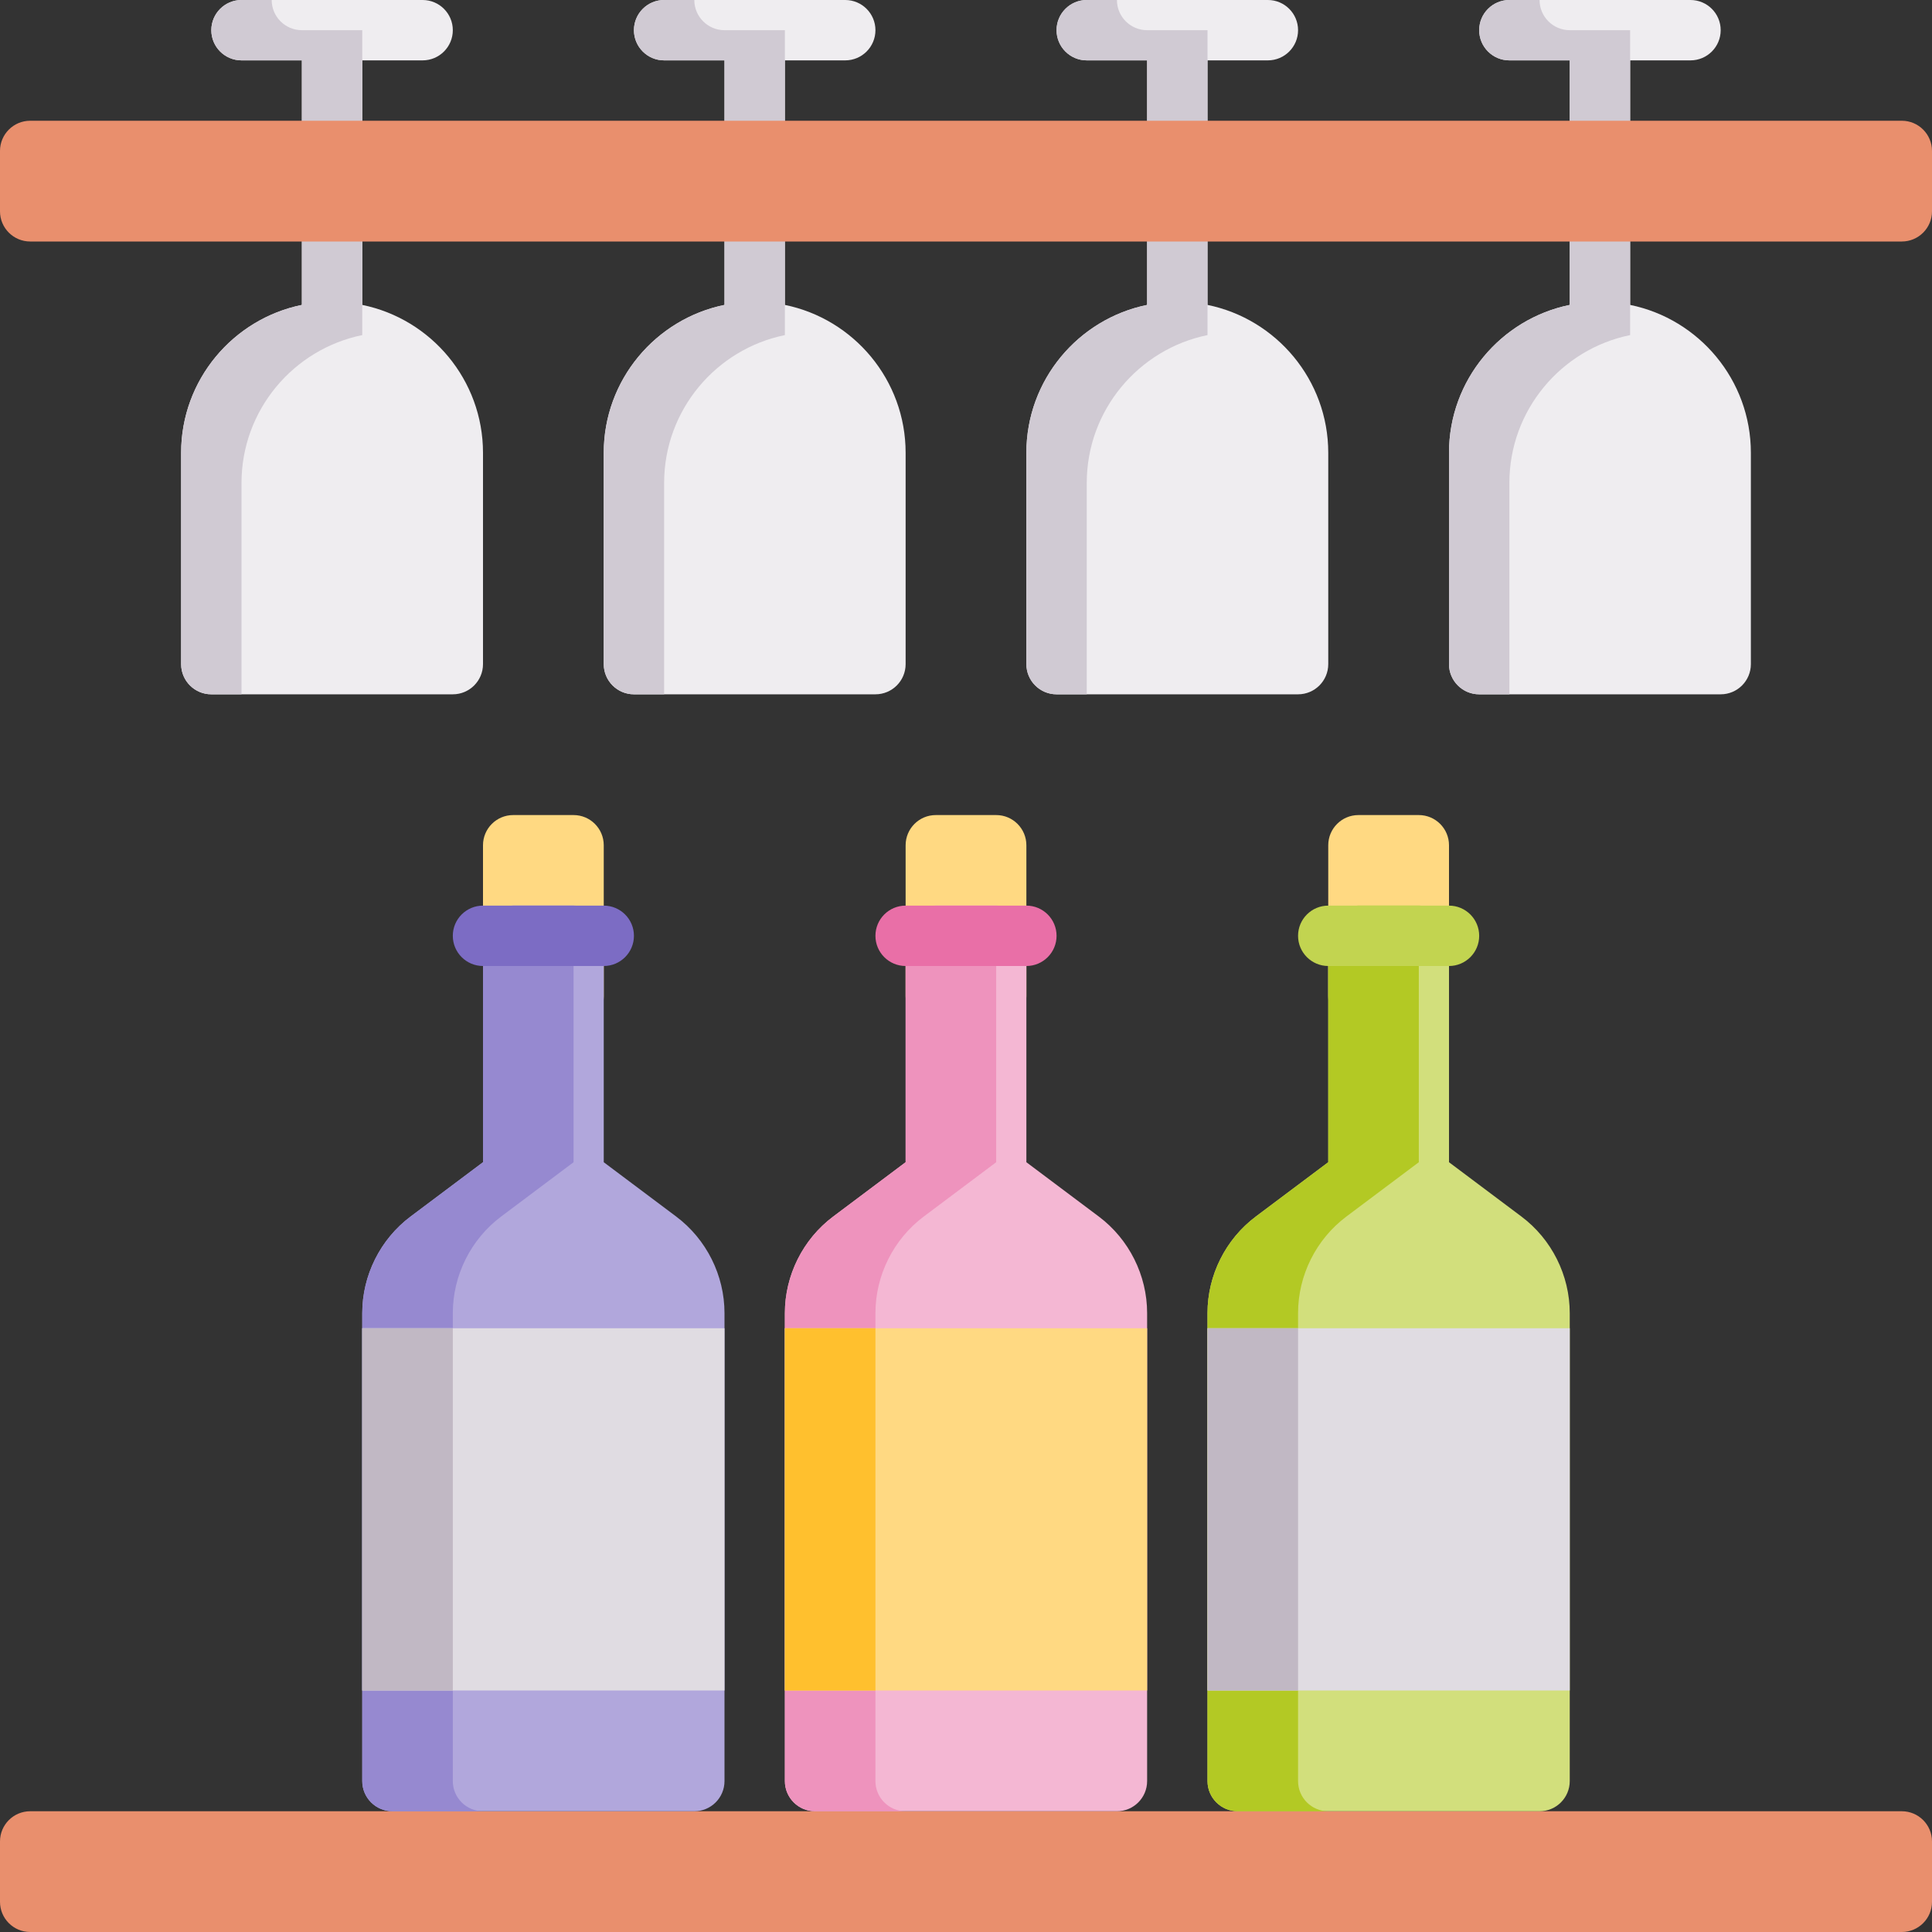 <svg height="512pt" viewBox="0 0 512 512" width="512pt" xmlns="http://www.w3.org/2000/svg"><rect x="0" y="0" width="512" height="512" fill="#333333" stroke="none"/><path d="m432 80.805v-64.805h16c4.418 0 8-3.582 8-8s-3.582-8-8-8h-48c-4.418 0-8 3.582-8 8s3.582 8 8 8h16v64.805c-18.234 3.719-32 19.879-32 39.195v56c0 4.418 3.582 8 8 8h64c4.418 0 8-3.582 8-8v-56c0-19.316-13.766-35.48-32-39.195zm0 0" fill="#efedf0"/><path d="m432 88.805v-80.805h-16c-4.418 0-8-3.582-8-8h-8c-4.418 0-8 3.582-8 8s3.582 8 8 8h16v64.805c-18.234 3.719-32 19.879-32 39.195v56c0 4.418 3.582 8 8 8h8v-56c0-19.316 13.766-35.48 32-39.195zm0 0" fill="#d0cad3"/><path d="m320 80.805v-64.805h16c4.418 0 8-3.582 8-8s-3.582-8-8-8h-48c-4.418 0-8 3.582-8 8s3.582 8 8 8h16v64.805c-18.234 3.719-32 19.879-32 39.195v56c0 4.418 3.582 8 8 8h64c4.418 0 8-3.582 8-8v-56c0-19.316-13.766-35.48-32-39.195zm0 0" fill="#efedf0"/><path d="m320 88.805v-80.805h-16c-4.418 0-8-3.582-8-8h-8c-4.418 0-8 3.582-8 8s3.582 8 8 8h16v64.805c-18.234 3.719-32 19.879-32 39.195v56c0 4.418 3.582 8 8 8h8v-56c0-19.316 13.766-35.48 32-39.195zm0 0" fill="#d0cad3"/><path d="m208 80.805v-64.805h16c4.418 0 8-3.582 8-8s-3.582-8-8-8h-48c-4.418 0-8 3.582-8 8s3.582 8 8 8h16v64.805c-18.234 3.719-32 19.879-32 39.195v56c0 4.418 3.582 8 8 8h64c4.418 0 8-3.582 8-8v-56c0-19.316-13.766-35.48-32-39.195zm0 0" fill="#efedf0"/><path d="m208 88.805v-80.805h-16c-4.418 0-8-3.582-8-8h-8c-4.418 0-8 3.582-8 8s3.582 8 8 8h16v64.805c-18.234 3.719-32 19.879-32 39.195v56c0 4.418 3.582 8 8 8h8v-56c0-19.316 13.766-35.48 32-39.195zm0 0" fill="#d0cad3"/><path d="m96 80.805v-64.805h16c4.418 0 8-3.582 8-8s-3.582-8-8-8h-48c-4.418 0-8 3.582-8 8s3.582 8 8 8h16v64.805c-18.234 3.715-32 19.879-32 39.195v56c0 4.418 3.582 8 8 8h64c4.418 0 8-3.582 8-8v-56c0-19.316-13.766-35.48-32-39.195zm0 0" fill="#efedf0"/><path d="m96 88.805v-80.805h-16c-4.418 0-8-3.582-8-8h-8c-4.418 0-8 3.582-8 8s3.582 8 8 8h16v64.805c-18.234 3.715-32 19.879-32 39.195v56c0 4.418 3.582 8 8 8h8v-56c0-19.316 13.766-35.48 32-39.195zm0 0" fill="#d0cad3"/><path d="m504 64h-496c-4.418 0-8-3.582-8-8v-16c0-4.418 3.582-8 8-8h496c4.418 0 8 3.582 8 8v16c0 4.418-3.582 8-8 8zm0 0" fill="#e98f6d"/><path d="m504 512h-496c-4.418 0-8-3.582-8-8v-16c0-4.418 3.582-8 8-8h496c4.418 0 8 3.582 8 8v16c0 4.418-3.582 8-8 8zm0 0" fill="#e98f6d"/><path d="m376 216h-16c-4.418 0-8 3.582-8 8v40c0 4.418 3.582 8 8 8h16c4.418 0 8-3.582 8-8v-40c0-4.418-3.582-8-8-8zm0 0" fill="#ffd982"/><path d="m403.199 322.398-19.199-14.398v-60c0-4.418-3.582-8-8-8h-16c-4.418 0-8 3.582-8 8v60l-19.199 14.398c-8.016 6.012-12.801 15.582-12.801 25.602v124c0 4.418 3.582 8 8 8h80c4.418 0 8-3.582 8-8v-124c0-10.02-4.785-19.59-12.801-25.602zm0 0" fill="#d2df7c"/><path d="m344 472v-124c0-10.02 4.785-19.59 12.801-25.602l19.199-14.398v-60c0-2.961 1.609-5.535 4-6.922-1.18-.68-2.539-1.078-4-1.078h-16c-4.418 0-8 3.582-8 8v60l-19.199 14.398c-8.016 6.012-12.801 15.582-12.801 25.602v124c0 4.418 3.582 8 8 8h24c-4.418 0-8-3.582-8-8zm0 0" fill="#b3c924"/><path d="m320 352h96v96h-96zm0 0" fill="#e0dce2"/><path d="m320 352h24v96h-24zm0 0" fill="#c1b8c4"/><path d="m384 256h-32c-4.418 0-8-3.582-8-8s3.582-8 8-8h32c4.418 0 8 3.582 8 8s-3.582 8-8 8zm0 0" fill="#c2d450"/><path d="m264 216h-16c-4.418 0-8 3.582-8 8v40c0 4.418 3.582 8 8 8h16c4.418 0 8-3.582 8-8v-40c0-4.418-3.582-8-8-8zm0 0" fill="#ffd982"/><path d="m291.199 322.398-19.199-14.398v-60c0-4.418-3.582-8-8-8h-16c-4.418 0-8 3.582-8 8v60l-19.199 14.398c-8.016 6.012-12.801 15.582-12.801 25.602v124c0 4.418 3.582 8 8 8h80c4.418 0 8-3.582 8-8v-124c0-10.02-4.785-19.59-12.801-25.602zm0 0" fill="#f4b7d3"/><path d="m232 472v-124c0-10.02 4.785-19.59 12.801-25.602l19.199-14.398v-60c0-2.961 1.609-5.535 4-6.922-1.18-.68-2.539-1.078-4-1.078h-16c-4.418 0-8 3.582-8 8v60l-19.199 14.398c-8.016 6.012-12.801 15.582-12.801 25.602v124c0 4.418 3.582 8 8 8h24c-4.418 0-8-3.582-8-8zm0 0" fill="#ee93bd"/><path d="m208 352h96v96h-96zm0 0" fill="#ffd982"/><path d="m208 352h24v96h-24zm0 0" fill="#ffc02e"/><path d="m272 256h-32c-4.418 0-8-3.582-8-8s3.582-8 8-8h32c4.418 0 8 3.582 8 8s-3.582 8-8 8zm0 0" fill="#e96fa7"/><path d="m152 216h-16c-4.418 0-8 3.582-8 8v40c0 4.418 3.582 8 8 8h16c4.418 0 8-3.582 8-8v-40c0-4.418-3.582-8-8-8zm0 0" fill="#ffd982"/><path d="m179.199 322.398-19.199-14.398v-60c0-4.418-3.582-8-8-8h-16c-4.418 0-8 3.582-8 8v60l-19.199 14.398c-8.016 6.012-12.801 15.582-12.801 25.602v124c0 4.418 3.582 8 8 8h80c4.418 0 8-3.582 8-8v-124c0-10.02-4.785-19.59-12.801-25.602zm0 0" fill="#b1a7dc"/><path d="m120 472v-124c0-10.02 4.785-19.59 12.801-25.602l19.199-14.398v-60c0-2.961 1.609-5.535 4-6.922-1.18-.68-2.539-1.078-4-1.078h-16c-4.418 0-8 3.582-8 8v60l-19.199 14.398c-8.016 6.012-12.801 15.582-12.801 25.602v124c0 4.418 3.582 8 8 8h24c-4.418 0-8-3.582-8-8zm0 0" fill="#9689d0"/><path d="m96 352h96v96h-96zm0 0" fill="#e0dce2"/><path d="m96 352h24v96h-24zm0 0" fill="#c1b8c4"/><path d="m160 256h-32c-4.418 0-8-3.582-8-8s3.582-8 8-8h32c4.418 0 8 3.582 8 8s-3.582 8-8 8zm0 0" fill="#7c6cc4"/></svg>